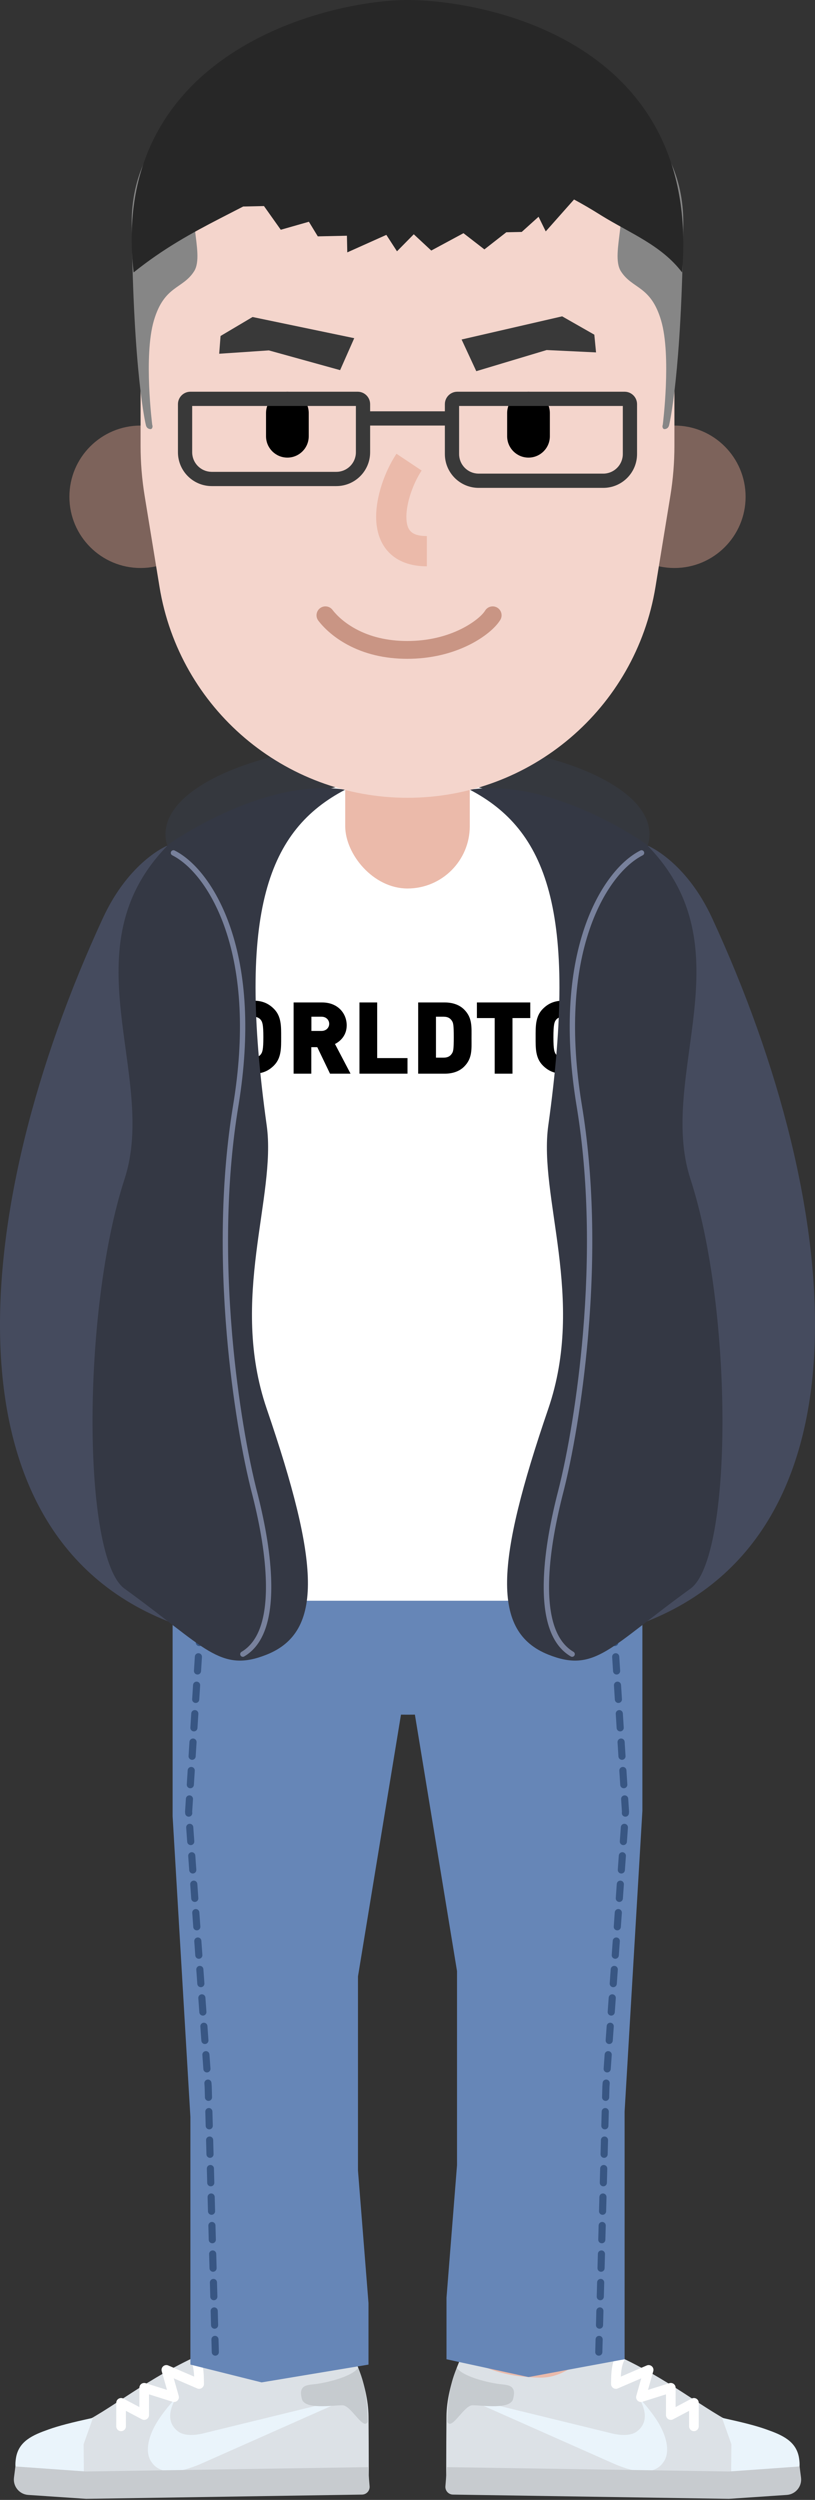 <?xml version="1.0" encoding="UTF-8"?>
<svg width="458px" height="1404px" viewBox="0 0 458 1404" version="1.1" xmlns="http://www.w3.org/2000/svg" xmlns:xlink="http://www.w3.org/1999/xlink">
    <rect x="0" y="0" width="458" height="1404" fill="#333333" stroke="none"/>
    <!-- Generator: Sketch 55.2 (78181) - https://sketchapp.com -->
    <title>gee_me_047</title>
    <desc>Created with Sketch.</desc>
    <g id="GEE!-ME" stroke="none" stroke-width="1" fill="none" fill-rule="evenodd">
        <g id="gee_me_047" transform="translate(-371, -98)">
            <g transform="translate(371, 98)">
                <g id="lower-limb" transform="translate(7.786, 845.487)" fill-rule="nonzero">
                    <path d="M221.214,117.513 C284.727,117.513 336.214,91.322 336.214,59.013 C336.214,26.704 284.727,0.513 221.214,0.513 C157.701,0.513 106.214,26.704 106.214,59.013 C106.214,91.322 157.701,117.513 221.214,117.513 Z" id="Path" fill="#6686B7"></path>
                    <path d="M268.77,253.532 C269.184,238.626 281.604,226.879 296.51,227.293 C311.267,227.704 322.928,239.881 322.758,254.588 L322.749,255.034 L316.204,490.264 C315.789,505.17 303.369,516.917 288.463,516.503 C273.706,516.092 262.045,503.915 262.216,489.208 L262.225,488.762 L268.77,253.532 Z" id="Path" fill="#EBBAAA"></path>
                    <path d="M430.528,552.653 C430.723,530.253 427.596,526.393 407.645,517.233 C387.693,508.073 368.898,490.473 334.381,475.373 C334.381,475.373 329.838,474.543 322.444,478.443 C316.134,481.773 308.03,489.943 295.816,489.833 C282.554,489.723 270.734,486.973 263.391,483.213 C260.217,474.733 253.179,474.673 253.179,474.673 C253.179,474.673 243.273,493.073 243.112,511.573 C242.951,530.063 242.971,551.013 242.971,551.013 L430.528,552.653 Z" id="Path" fill="#DCE1E6"></path>
                    <path d="M334.569,520.793 C341.47,522.673 347.033,522.423 350.184,520.023 C358.302,513.773 353.104,504.243 350.9,500.513 C354.868,505.083 358.811,509.673 361.889,514.673 C366.742,522.483 368.801,531.063 365.527,536.553 C359.658,546.473 345.55,541.893 336.559,537.903 L253.117,500.883 L334.569,520.793 Z" id="Path" fill="#EAF4FB"></path>
                    <path d="M338.018,478.022 C338.637,476.662 340.242,476.06 341.603,476.679 C342.964,477.298 343.565,478.903 342.946,480.264 C341.814,482.754 341.308,485.328 341.12,488.989 L341.106,489.266 L355.654,483.007 C357.699,482.127 359.846,483.948 359.368,486.076 L359.329,486.229 L356.363,496.726 L368.365,492.951 C370.054,492.419 371.773,493.625 371.879,495.362 L371.884,495.532 L371.887,506.363 L380.908,501.599 C382.661,500.674 384.758,501.883 384.874,503.824 L384.879,503.992 L384.882,517.202 C384.882,518.697 383.671,519.91 382.176,519.91 C380.736,519.91 379.559,518.787 379.473,517.369 L379.468,517.204 L379.466,508.482 L370.445,513.247 C368.693,514.172 366.595,512.963 366.479,511.022 L366.474,510.854 L366.471,499.222 L353.209,503.395 C351.208,504.024 349.306,502.244 349.751,500.236 L349.791,500.077 L352.574,490.225 L339.389,495.899 C337.655,496.645 335.73,495.434 335.618,493.584 L335.612,493.414 L335.616,492.276 C335.664,485.974 336.159,482.11 338.018,478.022 Z" id="Path" fill="#FFFFFF"></path>
                    <path d="M248.992,484.413 C252.845,489.523 266.738,492.573 271.965,493.323 C277.192,494.073 282.792,493.423 280.553,501.853 C278.97,507.823 263.739,505.413 257.784,505.353 C252.942,505.313 246.155,519.593 243.626,514.743 C243.622,498.153 246.827,489.163 248.992,484.413 Z" id="Path" fill="#C6CBCF"></path>
                    <path d="M422.973,518.953 C416.852,516.783 410.37,515.143 397.942,512.393 L403.226,527.233 L403.079,544.143 L438.451,544.453 C439.895,544.463 442.474,542.583 441.241,534.963 C439.7,525.433 431.671,522.033 422.973,518.953 Z" id="Path" fill="#EAF4FB"></path>
                    <path d="M242.511,550.833 L243.404,540.103 L402.01,542.543 L441.556,539.723 L442.357,545.973 C442.991,550.923 439.324,555.383 434.347,555.713 L401.815,557.903 L246.761,555.523 C244.254,555.483 242.303,553.333 242.511,550.833 Z" id="Path" fill="#C7CBCF"></path>
                    <path d="M11.901,552.653 C11.705,530.253 14.832,526.393 34.784,517.233 C54.735,508.073 73.53,490.473 108.047,475.373 C108.047,475.373 112.59,474.543 119.984,478.443 C126.294,481.773 134.398,489.943 146.612,489.833 C159.874,489.723 171.694,486.973 179.037,483.213 C182.212,474.733 189.249,474.673 189.249,474.673 C189.249,474.673 199.155,493.073 199.316,511.573 C199.477,530.063 199.457,551.013 199.457,551.013 L11.901,552.653 Z" id="Path" fill="#DCE1E6"></path>
                    <path d="M107.859,520.793 C100.958,522.673 95.395,522.423 92.244,520.023 C84.126,513.773 89.324,504.243 91.528,500.513 C87.56,505.083 83.617,509.673 80.539,514.673 C75.686,522.483 73.627,531.063 76.901,536.553 C82.771,546.473 96.878,541.893 105.869,537.903 L189.311,500.883 L107.859,520.793 Z" id="Path" fill="#EAF4FB"></path>
                    <path d="M100.826,476.679 C102.186,476.06 103.791,476.662 104.41,478.022 C106.379,482.351 106.818,486.428 106.816,493.414 C106.816,495.301 104.941,496.591 103.197,495.962 L103.039,495.899 L89.853,490.225 L92.637,500.077 C93.207,502.095 91.371,503.944 89.377,503.44 L89.22,503.395 L75.956,499.222 L75.954,510.854 C75.954,512.835 73.905,514.125 72.134,513.321 L71.984,513.247 L62.961,508.482 L62.96,517.204 C62.96,518.643 61.836,519.82 60.418,519.905 L60.253,519.91 C58.813,519.91 57.636,518.785 57.551,517.367 L57.546,517.202 L57.549,503.992 C57.55,502.011 59.599,500.721 61.369,501.525 L61.52,501.599 L70.541,506.363 L70.544,495.532 C70.544,493.761 72.21,492.484 73.9,492.905 L74.063,492.951 L86.065,496.726 L83.099,486.229 C82.494,484.087 84.581,482.196 86.628,482.948 L86.774,483.007 L101.321,489.266 L101.309,488.989 C101.128,485.475 100.655,482.962 99.615,480.563 L99.482,480.264 C98.863,478.903 99.465,477.298 100.826,476.679 Z" id="Path" fill="#FFFFFF"></path>
                    <path d="M193.436,484.413 C189.583,489.523 175.69,492.573 170.463,493.323 C165.236,494.073 159.636,493.423 161.875,501.853 C163.458,507.823 178.689,505.413 184.644,505.353 C189.486,505.313 196.273,519.593 198.802,514.743 C198.806,498.153 195.601,489.163 193.436,484.413 Z" id="Path" fill="#C6CBCF"></path>
                    <path d="M19.455,518.953 C25.576,516.783 32.058,515.143 44.486,512.393 L39.202,527.233 L39.349,544.143 L3.977,544.453 C2.534,544.463 -0.045,542.583 1.187,534.963 C2.728,525.433 10.757,522.033 19.455,518.953 Z" id="Path" fill="#EAF4FB"></path>
                    <path d="M199.917,550.833 L199.024,540.103 L40.418,542.543 L0.872,539.723 L0.071,545.973 C-0.563,550.923 3.104,555.383 8.082,555.713 L40.614,557.903 L195.667,555.523 C198.174,555.483 200.125,553.333 199.917,550.833 Z" id="Path" fill="#C7CBCF"></path>
                    <polygon id="Path" fill="#6686B7" points="213.214 43.513 353.214 43.513 353.214 171.513 343.214 340.513 343.214 479.513 289.214 489.513 243.128 479.513 243.128 445.013 249.043 370.513 249.043 261.513"></polygon>
                    <path d="M89.224,38.162 L89.873,46.136 L93.86,45.811 L93.211,37.838 L89.224,38.162 Z M90.522,54.11 L91.171,62.083 L95.158,61.759 L94.509,53.785 L90.522,54.11 Z M91.82,70.057 L92.469,78.03 L96.456,77.706 L95.807,69.732 L91.82,70.057 Z M93.118,86.004 L93.767,93.978 L97.754,93.653 L97.105,85.68 L93.118,86.004 Z M94.416,101.951 L95.065,109.925 L99.052,109.6 L98.403,101.627 L94.416,101.951 Z M95.714,117.899 L96.363,125.872 L100.35,125.548 L99.701,117.574 L95.714,117.899 Z M97.012,133.846 L97.661,141.819 L101.648,141.495 L100.999,133.521 L97.012,133.846 Z M98.31,149.793 L98.959,157.767 L102.946,157.442 L102.297,149.469 L98.31,149.793 Z M99.608,165.74 L100.257,173.714 L104.244,173.39 L103.595,165.416 L99.608,165.74 Z M100.906,181.688 L101.555,189.661 L105.542,189.337 L104.893,181.363 L100.906,181.688 Z M102.204,197.635 L102.853,205.609 L106.84,205.284 L106.191,197.31 L102.204,197.635 Z M103.926,213.876 L105.999,221.602 L109.863,220.565 L107.789,212.839 L103.926,213.876 Z M108.073,229.329 L110.147,237.055 L114.01,236.018 L111.936,228.292 L108.073,229.329 Z M112.221,244.782 L114.294,252.508 L118.158,251.471 L116.084,243.745 L112.221,244.782 Z M116.368,260.235 L118.442,267.961 L122.305,266.925 L120.231,259.198 L116.368,260.235 Z" id="Path" fill="#697B8F"></path>
                    <path d="M335.218,69.139 L335.722,77.123 C335.792,78.225 336.742,79.063 337.844,78.993 C338.946,78.924 339.784,77.974 339.714,76.871 L339.21,68.887 C339.141,67.785 338.191,66.947 337.088,67.017 C335.986,67.087 335.149,68.037 335.218,69.139 Z M336.226,85.107 L336.73,93.091 C336.799,94.194 337.749,95.031 338.852,94.961 C339.954,94.892 340.791,93.942 340.722,92.839 L340.218,84.855 C340.148,83.753 339.198,82.916 338.096,82.985 C336.994,83.055 336.156,84.005 336.226,85.107 Z M337.234,101.075 L337.737,109.06 C337.807,110.162 338.757,110.999 339.859,110.93 C340.962,110.86 341.799,109.91 341.73,108.808 L341.226,100.824 C341.156,99.721 340.206,98.884 339.104,98.953 C338.001,99.023 337.164,99.973 337.234,101.075 Z M338.241,117.044 L338.745,125.028 C338.815,126.13 339.765,126.967 340.867,126.898 C341.97,126.828 342.807,125.878 342.737,124.776 L342.233,116.792 C342.164,115.689 341.214,114.852 340.111,114.922 C339.009,114.991 338.172,115.941 338.241,117.044 Z M339.249,133.012 L339.753,140.996 C339.822,142.098 340.773,142.936 341.875,142.866 C342.977,142.797 343.815,141.846 343.745,140.744 L343.241,132.76 C343.172,131.658 342.221,130.82 341.119,130.89 C340.017,130.959 339.179,131.91 339.249,133.012 Z M340.257,148.98 L340.761,156.964 C340.83,158.067 341.78,158.904 342.883,158.834 C343.985,158.765 344.822,157.815 344.753,156.712 L344.249,148.728 C344.179,147.626 343.229,146.789 342.127,146.858 C341.024,146.928 340.187,147.878 340.257,148.98 Z M341.264,164.948 L341.718,172.139 L343.714,172.013 L341.719,171.871 L341.663,172.664 C341.584,173.766 342.414,174.723 343.516,174.801 C344.618,174.879 345.574,174.05 345.653,172.948 L345.719,172.021 L345.257,164.696 C345.187,163.594 344.237,162.757 343.135,162.826 C342.032,162.896 341.195,163.846 341.264,164.948 Z M341.095,180.644 L340.527,188.624 C340.448,189.725 341.278,190.682 342.379,190.761 C343.481,190.839 344.438,190.01 344.516,188.908 L345.085,180.928 C345.163,179.826 344.333,178.869 343.232,178.791 C342.13,178.713 341.173,179.542 341.095,180.644 Z M339.958,196.603 L339.39,204.583 C339.312,205.685 340.141,206.642 341.243,206.72 C342.345,206.799 343.302,205.969 343.38,204.867 L343.948,196.888 C344.027,195.786 343.197,194.829 342.095,194.751 C340.994,194.672 340.037,195.502 339.958,196.603 Z M338.822,212.563 L338.254,220.543 C338.176,221.645 339.005,222.601 340.107,222.68 C341.209,222.758 342.165,221.929 342.244,220.827 L342.812,212.847 C342.89,211.745 342.061,210.789 340.959,210.71 C339.857,210.632 338.901,211.461 338.822,212.563 Z M337.686,228.523 L337.118,236.502 C337.039,237.604 337.869,238.561 338.971,238.639 C340.072,238.718 341.029,237.888 341.108,236.787 L341.676,228.807 C341.754,227.705 340.925,226.748 339.823,226.67 C338.721,226.591 337.764,227.421 337.686,228.523 Z M336.55,244.482 L335.981,252.462 C335.903,253.564 336.733,254.521 337.834,254.599 C338.936,254.677 339.893,253.848 339.971,252.746 L340.539,244.766 C340.618,243.665 339.788,242.708 338.687,242.629 C337.585,242.551 336.628,243.38 336.55,244.482 Z M335.413,260.442 L334.845,268.422 C334.767,269.523 335.596,270.48 336.698,270.559 C337.8,270.637 338.757,269.808 338.835,268.706 L339.403,260.726 C339.482,259.624 338.652,258.667 337.55,258.589 C336.448,258.511 335.492,259.34 335.413,260.442 Z M334.277,276.401 L333.709,284.381 C333.63,285.483 334.46,286.44 335.562,286.518 C336.664,286.597 337.62,285.767 337.699,284.665 L338.267,276.686 C338.345,275.584 337.516,274.627 336.414,274.549 C335.312,274.47 334.355,275.3 334.277,276.401 Z M333.141,292.361 L332.573,300.341 C332.494,301.443 333.324,302.399 334.425,302.478 C335.527,302.556 336.484,301.727 336.562,300.625 L337.131,292.645 C337.209,291.543 336.379,290.587 335.278,290.508 C334.176,290.43 333.219,291.259 333.141,292.361 Z M332.004,308.321 L331.436,316.3 C331.358,317.402 332.187,318.359 333.289,318.437 C334.391,318.516 335.348,317.686 335.426,316.585 L335.994,308.605 C336.073,307.503 335.243,306.546 334.141,306.468 C333.04,306.389 332.083,307.219 332.004,308.321 Z M330.868,324.28 L330.719,326.371 L330.557,332.361 C330.527,333.465 331.398,334.385 332.502,334.414 C333.606,334.444 334.525,333.573 334.555,332.469 L334.714,326.567 L334.858,324.564 C334.936,323.463 334.107,322.506 333.005,322.427 C331.903,322.349 330.947,323.178 330.868,324.28 Z M330.342,340.358 L330.127,348.355 C330.098,349.46 330.969,350.379 332.073,350.408 C333.177,350.438 334.096,349.567 334.126,348.463 L334.34,340.466 C334.37,339.362 333.499,338.442 332.395,338.413 C331.291,338.383 330.371,339.254 330.342,340.358 Z M329.912,356.353 L329.698,364.35 C329.668,365.454 330.539,366.373 331.643,366.403 C332.748,366.432 333.667,365.561 333.696,364.457 L333.911,356.46 C333.941,355.356 333.07,354.437 331.965,354.407 C330.861,354.377 329.942,355.248 329.912,356.353 Z M329.483,372.347 L329.268,380.344 C329.239,381.448 330.11,382.367 331.214,382.397 C332.318,382.427 333.237,381.555 333.267,380.451 L333.482,372.454 C333.511,371.35 332.64,370.431 331.536,370.401 C330.432,370.372 329.513,371.243 329.483,372.347 Z M329.054,388.341 L328.839,396.338 C328.809,397.442 329.68,398.361 330.785,398.391 C331.889,398.421 332.808,397.55 332.838,396.446 L333.052,388.448 C333.082,387.344 332.211,386.425 331.107,386.395 C330.002,386.366 329.083,387.237 329.054,388.341 Z M328.624,404.335 L328.41,412.332 C328.38,413.437 329.251,414.356 330.355,414.385 C331.459,414.415 332.379,413.544 332.408,412.44 L332.623,404.443 C332.653,403.338 331.781,402.419 330.677,402.39 C329.573,402.36 328.654,403.231 328.624,404.335 Z M328.195,420.33 L327.98,428.327 C327.951,429.431 328.822,430.35 329.926,430.38 C331.03,430.409 331.949,429.538 331.979,428.434 L332.194,420.437 C332.223,419.333 331.352,418.414 330.248,418.384 C329.144,418.354 328.225,419.225 328.195,420.33 Z M327.766,436.324 L327.551,444.321 C327.521,445.425 328.392,446.344 329.497,446.374 C330.601,446.403 331.52,445.532 331.549,444.428 L331.764,436.431 C331.794,435.327 330.923,434.408 329.819,434.378 C328.714,434.349 327.795,435.22 327.766,436.324 Z M327.336,452.318 L327.122,460.315 C327.092,461.419 327.963,462.338 329.067,462.368 C330.171,462.398 331.09,461.527 331.12,460.422 L331.335,452.425 C331.364,451.321 330.493,450.402 329.389,450.372 C328.285,450.343 327.366,451.214 327.336,452.318 Z M326.907,468.312 L326.715,475.459 C326.685,476.563 327.556,477.483 328.661,477.512 C329.765,477.542 330.684,476.671 330.714,475.567 L330.905,468.42 C330.935,467.315 330.064,466.396 328.96,466.367 C327.856,466.337 326.936,467.208 326.907,468.312 Z" id="Path" fill="#385683"></path>
                    <polygon id="Path" fill="#6686B7" points="229.214 46.513 89.214 46.513 89.214 174.513 99.214 343.513 99.214 482.513 139.214 492.513 199.3 482.513 199.3 448.013 193.385 373.513 193.385 264.513"></polygon>
                    <path d="M102.718,68.887 L102.214,76.871 C102.145,77.974 102.982,78.924 104.084,78.993 C105.187,79.063 106.137,78.225 106.206,77.123 L106.71,69.139 C106.78,68.037 105.943,67.087 104.84,67.017 C103.738,66.947 102.788,67.785 102.718,68.887 Z M101.711,84.855 L101.207,92.839 C101.137,93.942 101.974,94.892 103.077,94.961 C104.179,95.031 105.129,94.194 105.199,93.091 L105.703,85.107 C105.772,84.005 104.935,83.055 103.833,82.985 C102.73,82.916 101.78,83.753 101.711,84.855 Z M100.703,100.824 L100.199,108.808 C100.129,109.91 100.967,110.86 102.069,110.93 C103.171,110.999 104.121,110.162 104.191,109.06 L104.695,101.075 C104.764,99.973 103.927,99.023 102.825,98.953 C101.722,98.884 100.772,99.721 100.703,100.824 Z M99.695,116.792 L99.191,124.776 C99.122,125.878 99.959,126.828 101.061,126.898 C102.164,126.967 103.114,126.13 103.183,125.028 L103.687,117.044 C103.757,115.941 102.919,114.991 101.817,114.922 C100.715,114.852 99.765,115.689 99.695,116.792 Z M98.687,132.76 L98.184,140.744 C98.114,141.846 98.951,142.797 100.054,142.866 C101.156,142.936 102.106,142.098 102.176,140.996 L102.679,133.012 C102.749,131.91 101.912,130.959 100.809,130.89 C99.707,130.82 98.757,131.658 98.687,132.76 Z M97.68,148.728 L97.176,156.712 C97.106,157.815 97.944,158.765 99.046,158.834 C100.148,158.904 101.098,158.067 101.168,156.964 L101.672,148.98 C101.741,147.878 100.904,146.928 99.802,146.858 C98.699,146.789 97.749,147.626 97.68,148.728 Z M96.672,164.696 L96.21,172.021 L96.276,172.948 C96.354,174.05 97.311,174.879 98.413,174.801 C99.515,174.723 100.344,173.766 100.266,172.664 L100.209,171.871 L98.214,172.013 L100.21,172.139 L100.664,164.948 C100.734,163.846 99.896,162.896 98.794,162.826 C97.692,162.757 96.742,163.594 96.672,164.696 Z M96.844,180.928 L97.412,188.908 C97.49,190.01 98.447,190.839 99.549,190.761 C100.651,190.682 101.48,189.725 101.402,188.624 L100.834,180.644 C100.755,179.542 99.799,178.713 98.697,178.791 C97.595,178.869 96.765,179.826 96.844,180.928 Z M97.98,196.888 L98.548,204.867 C98.627,205.969 99.584,206.799 100.685,206.72 C101.787,206.642 102.617,205.685 102.538,204.583 L101.97,196.603 C101.892,195.502 100.935,194.672 99.833,194.751 C98.731,194.829 97.902,195.786 97.98,196.888 Z M99.116,212.847 L99.685,220.827 C99.763,221.929 100.72,222.758 101.822,222.68 C102.923,222.601 103.753,221.645 103.675,220.543 L103.106,212.563 C103.028,211.461 102.071,210.632 100.969,210.71 C99.868,210.789 99.038,211.745 99.116,212.847 Z M100.253,228.807 L100.821,236.787 C100.899,237.888 101.856,238.718 102.958,238.639 C104.06,238.561 104.889,237.604 104.811,236.502 L104.243,228.523 C104.164,227.421 103.207,226.591 102.106,226.67 C101.004,226.748 100.174,227.705 100.253,228.807 Z M101.389,244.766 L101.957,252.746 C102.036,253.848 102.992,254.677 104.094,254.599 C105.196,254.521 106.026,253.564 105.947,252.462 L105.379,244.482 C105.3,243.38 104.344,242.551 103.242,242.629 C102.14,242.708 101.311,243.665 101.389,244.766 Z M102.525,260.726 L103.093,268.706 C103.172,269.808 104.129,270.637 105.23,270.559 C106.332,270.48 107.162,269.523 107.083,268.422 L106.515,260.442 C106.437,259.34 105.48,258.511 104.378,258.589 C103.276,258.667 102.447,259.624 102.525,260.726 Z M103.662,276.686 L104.23,284.665 C104.308,285.767 105.265,286.597 106.367,286.518 C107.469,286.44 108.298,285.483 108.22,284.381 L107.651,276.401 C107.573,275.3 106.616,274.47 105.515,274.549 C104.413,274.627 103.583,275.584 103.662,276.686 Z M104.798,292.645 L105.366,300.625 C105.444,301.727 106.401,302.556 107.503,302.478 C108.605,302.399 109.434,301.443 109.356,300.341 L108.788,292.361 C108.709,291.259 107.753,290.43 106.651,290.508 C105.549,290.587 104.719,291.543 104.798,292.645 Z M105.934,308.605 L106.502,316.585 C106.581,317.686 107.538,318.516 108.639,318.437 C109.741,318.359 110.571,317.402 110.492,316.3 L109.924,308.321 C109.846,307.219 108.889,306.389 107.787,306.468 C106.685,306.546 105.856,307.503 105.934,308.605 Z M107.07,324.564 L107.219,326.655 L107.373,332.469 C107.403,333.573 108.322,334.444 109.426,334.414 C110.531,334.385 111.402,333.465 111.372,332.361 L111.214,326.459 L111.06,324.28 C110.982,323.178 110.025,322.349 108.923,322.427 C107.822,322.506 106.992,323.463 107.07,324.564 Z M107.588,340.466 L107.803,348.463 C107.832,349.567 108.752,350.438 109.856,350.408 C110.96,350.379 111.831,349.46 111.801,348.355 L111.587,340.358 C111.557,339.254 110.638,338.383 109.534,338.413 C108.43,338.442 107.558,339.362 107.588,340.466 Z M108.017,356.46 L108.232,364.457 C108.262,365.561 109.181,366.432 110.285,366.403 C111.389,366.373 112.26,365.454 112.231,364.35 L112.016,356.353 C111.986,355.248 111.067,354.377 109.963,354.407 C108.859,354.437 107.988,355.356 108.017,356.46 Z M108.447,372.454 L108.662,380.451 C108.691,381.555 109.61,382.427 110.714,382.397 C111.819,382.367 112.69,381.448 112.66,380.344 L112.445,372.347 C112.416,371.243 111.497,370.372 110.392,370.401 C109.288,370.431 108.417,371.35 108.447,372.454 Z M108.876,388.448 L109.091,396.446 C109.121,397.55 110.04,398.421 111.144,398.391 C112.248,398.361 113.119,397.442 113.089,396.338 L112.875,388.341 C112.845,387.237 111.926,386.366 110.822,386.395 C109.718,386.425 108.847,387.344 108.876,388.448 Z M109.306,404.443 L109.52,412.44 C109.55,413.544 110.469,414.415 111.573,414.385 C112.677,414.356 113.548,413.437 113.519,412.332 L113.304,404.335 C113.275,403.231 112.355,402.36 111.251,402.39 C110.147,402.419 109.276,403.338 109.306,404.443 Z M109.735,420.437 L109.95,428.434 C109.979,429.538 110.898,430.409 112.003,430.38 C113.107,430.35 113.978,429.431 113.948,428.327 L113.734,420.33 C113.704,419.225 112.785,418.354 111.681,418.384 C110.576,418.414 109.705,419.333 109.735,420.437 Z M110.164,436.431 L110.379,444.428 C110.409,445.532 111.328,446.403 112.432,446.374 C113.536,446.344 114.407,445.425 114.378,444.321 L114.163,436.324 C114.133,435.22 113.214,434.349 112.11,434.378 C111.006,434.408 110.135,435.327 110.164,436.431 Z M110.594,452.425 L110.808,460.422 C110.838,461.527 111.757,462.398 112.861,462.368 C113.966,462.338 114.837,461.419 114.807,460.315 L114.592,452.318 C114.563,451.214 113.644,450.343 112.539,450.372 C111.435,450.402 110.564,451.321 110.594,452.425 Z M111.023,468.42 L111.215,475.567 C111.245,476.671 112.164,477.542 113.268,477.512 C114.372,477.483 115.243,476.563 115.214,475.459 L115.022,468.312 C114.992,467.208 114.073,466.337 112.969,466.367 C111.865,466.396 110.993,467.315 111.023,468.42 Z" id="Path" fill="#385683"></path>
                </g>
                <g id="upper-limb" transform="translate(0, 416)" fill-rule="nonzero">
                    <path d="M57.83,99.595 C72.602,67.665 93.839,59 93.839,59 L107,234.459 L107,499 C-36.761,454.71 -17.171,261.702 57.83,99.595 Z" id="Path" fill="#454B5E"></path>
                    <path d="M400.17,99.595 C385.398,67.665 364.161,59 364.161,59 L351,234.459 L351,499 C494.761,454.71 475.171,261.702 400.17,99.595 Z" id="Path" fill="#454B5E"></path>
                    <path d="M229,105 C304.111,105 365,81.495 365,52.5 C365,23.505 304.111,0 229,0 C153.889,0 93,23.505 93,52.5 C93,81.495 153.889,105 229,105 Z" id="Path" fill="#35383E"></path>
                    <path d="M82.622,135.772 C80.255,88.19 111.784,45.545 157.969,33.859 L228.552,16 L299.135,33.859 C345.32,45.545 376.849,88.19 374.482,135.772 L368.552,255 L378.094,472.562 C378.344,478.251 373.799,483 368.104,483 L89,483 C83.305,483 78.76,478.251 79.01,472.562 L88.552,255 L82.622,135.772 Z" id="Path" fill="#FFFFFF"></path>
                    <path d="M121,187 L121,147 L110.928,147 L110.928,167.112 L97.806,147 L89,147 L89,187 L99.072,187 L99.072,166.888 L112.194,187 L121,187 Z M157.999,166.5 C157.999,160.441 158.171,154.778 153.881,150.53 C150.907,147.586 147.476,146 142.5,146 C137.524,146 134.093,147.586 131.119,150.53 C126.829,154.778 127.001,160.441 127.001,166.5 C127.001,172.559 126.829,178.222 131.119,182.47 C134.093,185.414 137.524,187 142.5,187 C147.476,187 150.907,185.414 153.881,182.47 C158.171,178.222 157.999,172.559 157.999,166.5 Z M148,166.5 C148,173.757 147.427,175.041 146.51,176.214 C145.766,177.163 144.333,178 142.5,178 C140.667,178 139.234,177.163 138.49,176.214 C137.573,175.041 137,173.757 137,166.5 C137,159.243 137.573,157.903 138.49,156.731 C139.234,155.782 140.667,155 142.5,155 C144.333,155 145.766,155.782 146.51,156.731 C147.427,157.903 148,159.243 148,166.5 Z M197,187 L188.247,170.315 C191.43,168.742 194.84,165.315 194.84,159.865 C194.84,153.292 190.009,147 181.028,147 L165,147 L165,187 L174.947,187 L174.947,172.112 L178.3,172.112 L185.462,187 L197,187 Z M185,159 C185,161.056 183.4,163 180.657,163 L175,163 L175,155 L180.657,155 C183.4,155 185,156.944 185,159 Z M229,187 L229,178.236 L211.968,178.236 L211.968,147 L202,147 L202,187 L229,187 Z M264.984,167 C264.984,160.708 265.493,155.596 260.797,150.933 C258.025,148.18 254.122,147 249.935,147 L235,147 L235,187 L249.935,187 C254.122,187 258.025,185.82 260.797,183.067 C265.493,178.404 264.984,173.292 264.984,167 Z M255,166.5 C255,173.458 254.722,174.55 253.944,175.7 C253.056,177.08 251.722,178 249.278,178 L245,178 L245,155 L249.278,155 C251.722,155 253.056,155.92 253.944,157.3 C254.722,158.45 255,159.6 255,166.5 Z M298,155.764 L298,147 L268,147 L268,155.764 L278,155.764 L278,187 L288,187 L288,155.764 L298,155.764 Z M331.999,166.5 C331.999,160.441 332.171,154.778 327.881,150.53 C324.907,147.586 321.476,146 316.5,146 C311.524,146 308.093,147.586 305.119,150.53 C300.829,154.778 301.001,160.441 301.001,166.5 C301.001,172.559 300.829,178.222 305.119,182.47 C308.093,185.414 311.524,187 316.5,187 C321.476,187 324.907,185.414 327.881,182.47 C332.171,178.222 331.999,172.559 331.999,166.5 Z M322,166.5 C322,173.757 321.427,175.041 320.51,176.214 C319.766,177.163 318.333,178 316.5,178 C314.667,178 313.234,177.163 312.49,176.214 C311.573,175.041 311,173.757 311,166.5 C311,159.243 311.573,157.903 312.49,156.731 C313.234,155.782 314.667,155 316.5,155 C318.333,155 319.766,155.782 320.51,156.731 C321.427,157.903 322,159.243 322,166.5 Z M368,173.862 L357.782,173.862 C357.15,176.127 355.887,178.166 352.558,178.166 C350.721,178.166 349.343,177.43 348.597,176.467 C347.678,175.278 347.047,173.862 347.047,166.5 C347.047,159.138 347.678,157.722 348.597,156.533 C349.343,155.57 350.721,154.834 352.558,154.834 C355.887,154.834 357.15,156.873 357.782,159.138 L368,159.138 C366.507,150.247 360.25,146 352.5,146 C347.736,146 344.119,147.586 341.134,150.53 C336.829,154.778 337.001,160.441 337.001,166.5 C337.001,172.559 336.829,178.222 341.134,182.47 C344.119,185.414 347.736,187 352.5,187 C360.25,187 366.507,182.753 368,173.862 Z" id="Shape" fill="#000000"></path>
                    <path d="M387.991,246.116 C368.926,187.585 420.989,116.047 362.993,58.016 C362.993,58.016 310.497,20.496 264,27.5 C306.997,50.012 324.996,95.036 308.115,216.1 C302.535,256.121 329.29,313.308 308.115,375.184 C278.499,461.73 275.999,500.424 308.115,513.258 C334.495,523.799 342.534,509.119 387.991,476.238 C411.897,458.946 412.108,320.155 387.991,246.116 Z" id="Path" fill="#343844"></path>
                    <path d="M359.846,61.663 C360.585,61.287 361.488,61.582 361.863,62.32 C362.239,63.059 361.944,63.962 361.206,64.337 C349.914,70.076 338.565,84.865 331.42,105.662 C322.583,131.383 320.487,164.361 326.812,203.566 L327.006,204.756 C333.571,244.508 334.378,288.543 330.546,333.577 L330.338,335.968 C327.332,369.815 321.783,402.357 315.981,424.364 C311.698,441.497 308.909,457.806 308.576,472.434 C308.125,492.201 312.392,505.907 322.285,511.706 C322.999,512.125 323.239,513.044 322.82,513.759 C322.401,514.473 321.482,514.713 320.767,514.294 C309.673,507.79 305.103,493.114 305.576,472.366 C305.916,457.471 308.738,440.967 313.076,423.618 L313.482,422.057 C319.232,399.709 324.685,367.061 327.557,333.323 C331.316,289.151 330.588,245.961 324.318,206.915 L324.046,205.244 C317.408,165.047 319.486,131.162 328.583,104.687 C335.964,83.204 347.793,67.788 359.846,61.663 Z" id="Path" fill="#78819C"></path>
                    <path d="M70.009,246.116 C89.074,187.585 37.011,116.047 95.007,58.016 C95.007,58.016 147.503,20.496 194,27.5 C151.003,50.012 133.004,95.036 149.885,216.1 C155.465,256.121 128.71,313.308 149.885,375.184 C179.501,461.73 182.001,500.424 149.885,513.258 C123.505,523.799 115.466,509.119 70.009,476.238 C46.103,458.946 45.892,320.155 70.009,246.116 Z" id="Path" fill="#343844"></path>
                    <path d="M96.137,62.32 C96.512,61.582 97.415,61.287 98.153,61.663 C110.207,67.788 122.036,83.204 129.417,104.687 C138.423,130.897 140.55,164.37 134.15,204.04 L133.954,205.244 C127.434,244.727 126.631,288.52 130.443,333.323 L130.653,335.73 C133.645,369.402 139.163,401.766 144.929,423.636 C149.262,440.967 152.084,457.471 152.424,472.366 C152.897,493.114 148.327,507.79 137.233,514.294 C136.518,514.713 135.599,514.473 135.18,513.759 C134.761,513.044 135.001,512.125 135.715,511.706 C145.608,505.907 149.875,492.201 149.424,472.434 C149.091,457.806 146.302,441.497 142.024,424.382 C136.08,401.839 130.407,368.278 127.454,333.577 C123.676,289.177 124.408,245.748 130.72,206.438 L130.994,204.756 C137.554,165.028 135.507,131.643 126.58,105.662 C119.435,84.865 108.086,70.076 96.794,64.337 C96.056,63.962 95.761,63.059 96.137,62.32 Z" id="Path" fill="#78819C"></path>
                </g>
                <g id="head" transform="translate(39, 0)">
                    <rect id="Rectangle" fill="#EBBAAA" fill-rule="nonzero" x="155" y="384" width="70" height="115" rx="35"></rect>
                    <path d="M40,319 C62.091,319 80,301.091 80,279 C80,256.909 62.091,239 40,239 C17.909,239 0,256.909 0,279 C0,301.091 17.909,319 40,319 Z" id="Path" fill="#C99584" fill-rule="nonzero" opacity="0.5"></path>
                    <path d="M340,319 C362.091,319 380,301.091 380,279 C380,256.909 362.091,239 340,239 C317.909,239 300,256.909 300,279 C300,301.091 317.909,319 340,319 Z" id="Path" fill="#C99584" fill-rule="nonzero" opacity="0.5"></path>
                    <path d="M40,188 C40,105.157 107.157,38 190,38 C272.843,38 340,105.157 340,188 L340,250.309 C340,259.754 339.234,269.184 337.711,278.506 L329.356,329.625 C318.195,397.913 259.194,448.054 190,448.054 C120.806,448.054 61.805,397.913 50.644,329.625 L42.289,278.506 C40.766,269.184 40,259.754 40,250.309 L40,188 Z" id="Path" fill="#F4D5CC" fill-rule="nonzero"></path>
                    <path d="M258,220 C264.525,220 269.834,225.209 269.996,231.695 L270,232 L270,245 C270,251.627 264.627,257 258,257 C251.475,257 246.166,251.791 246.004,245.305 L246,245 L246,232 C246,225.373 251.373,220 258,220 Z" id="Path" fill="#000000" fill-rule="nonzero"></path>
                    <path d="M122.5,220 C129.025,220 134.334,225.209 134.496,231.695 L134.5,232 L134.5,245 C134.5,251.627 129.127,257 122.5,257 C115.975,257 110.666,251.791 110.504,245.305 L110.5,245 L110.5,232 C110.5,225.373 115.873,220 122.5,220 Z" id="Path" fill="#000000" fill-rule="nonzero"></path>
                    <path d="M312,220 L218,220 C214.134,220 211,223.134 211,227 L211,255 C211,265.493 219.507,274 230,274 L300,274 C310.493,274 319,265.493 319,255 L319,227 C319,223.134 315.866,220 312,220 Z M219,228 L311,228 L311,255 C311,261.075 306.075,266 300,266 L230,266 L229.712,265.996 C223.77,265.843 219,260.978 219,255 L219,228 Z" id="Path" fill="#393939" fill-rule="nonzero"></path>
                    <rect id="Rectangle" fill="#393939" fill-rule="nonzero" x="165" y="231" width="50" height="8"></rect>
                    <path d="M162,220 L68,220 C64.134,220 61,223.134 61,227 L61,254 C61,264.493 69.507,273 80,273 L150,273 C160.493,273 169,264.493 169,254 L169,227 C169,223.134 165.866,220 162,220 Z M69,228 L161,228 L161,254 C161,260.075 156.075,265 150,265 L80,265 L79.712,264.996 C73.77,264.843 69,259.978 69,254 L69,228 Z" id="Path" fill="#393939" fill-rule="nonzero"></path>
                    <path d="M344.994,126.034 C345.613,69.697 296.07,51.238 304.84,61.857 C313.61,72.476 292.839,98.793 304.84,107.104 C316.841,115.415 303.456,142.195 309.918,152.352 C316.379,162.51 326.694,160.201 332.533,180.055 C338.371,199.908 333.456,238.56 333.456,238.56 C332.994,239.615 333.456,241 334.379,241 C335.302,241 336.686,240.538 337.061,238.56 C337.061,238.56 344.071,210.065 344.994,126.034 Z" id="Path" fill="#868686" fill-rule="nonzero"></path>
                    <path d="M35.006,126.034 C34.387,69.697 83.93,51.238 75.16,61.857 C66.39,72.476 87.161,98.793 75.16,107.104 C63.159,115.415 76.544,142.195 70.082,152.352 C63.621,162.51 53.306,160.201 47.467,180.055 C41.629,199.908 46.544,238.56 46.544,238.56 C47.006,239.615 46.544,241 45.621,241 C44.698,241 43.314,240.538 42.939,238.56 C42.939,238.56 35.928,210.065 35.006,126.034 Z" id="Path" fill="#868686" fill-rule="nonzero"></path>
                    <path d="M190.197,0 C234.425,0.169 355.24,23.5 344.303,153 C332.717,137.717 314.915,130.924 298.964,121.045 L298.251,120.601 C293.244,117.459 288.372,114.611 283.586,112.038 L267.686,129.961 L263.653,121.731 L254.202,130.255 L245.533,130.443 L233.215,140.068 L221.454,130.966 L203.358,140.717 L193.523,131.574 L184.094,141.136 L178.112,131.908 L156.163,141.743 L155.959,132.39 L139.586,132.746 L134.589,124.537 L118.787,129.039 L109.344,115.728 L97.663,115.981 L84.929,122.525 C68.534,130.987 52.884,139.541 36.088,153 C22.308,30.24 143.1,0.755 188.43,0.014 L189.78,0 L190.197,0 Z" id="Path" fill="#272727"></path>
                    <path d="M183.803,254.839 L197.947,264.269 C193.14,271.48 189.375,282.304 189.375,290.179 C189.375,297.772 192.117,300.964 200.512,301.052 L200.875,301.054 L200.875,318.054 C182.332,318.054 172.375,306.853 172.375,290.179 C172.375,278.884 177.074,265.173 183.453,255.37 L183.803,254.839 Z" id="Path" fill="#EBBAAA" fill-rule="nonzero"></path>
                    <polygon id="Path" fill="#393939" fill-rule="nonzero" points="228.656 208.46 220.401 190.673 276.909 177.66 294.988 187.964 295.953 197.917 268.195 196.589"></polygon>
                    <polygon id="Path" fill="#393939" fill-rule="nonzero" points="152.132 207.878 160.068 189.931 102.923 178.037 84.944 188.696 84.181 198.667 112.09 196.791"></polygon>
                    <path d="M233.617,342.934 C235.064,340.582 238.144,339.848 240.495,341.296 C242.847,342.743 243.581,345.823 242.133,348.174 C239.268,352.831 232.78,358.153 224.65,362.192 C214.684,367.143 202.861,370 189.875,370 C176.891,370 165.695,367.156 156.331,362.118 C149.229,358.296 143.639,353.447 139.912,348.603 C138.228,346.414 138.638,343.275 140.826,341.591 C143.015,339.907 146.154,340.317 147.838,342.505 C150.725,346.259 155.241,350.175 161.069,353.311 C168.983,357.57 178.551,360 189.875,360 C201.294,360 211.598,357.51 220.2,353.237 C226.632,350.041 231.613,346.003 233.491,343.132 L233.617,342.934 Z" id="Path" fill="#C99584" fill-rule="nonzero"></path>
                </g>
            </g>
        </g>
    </g>
</svg>